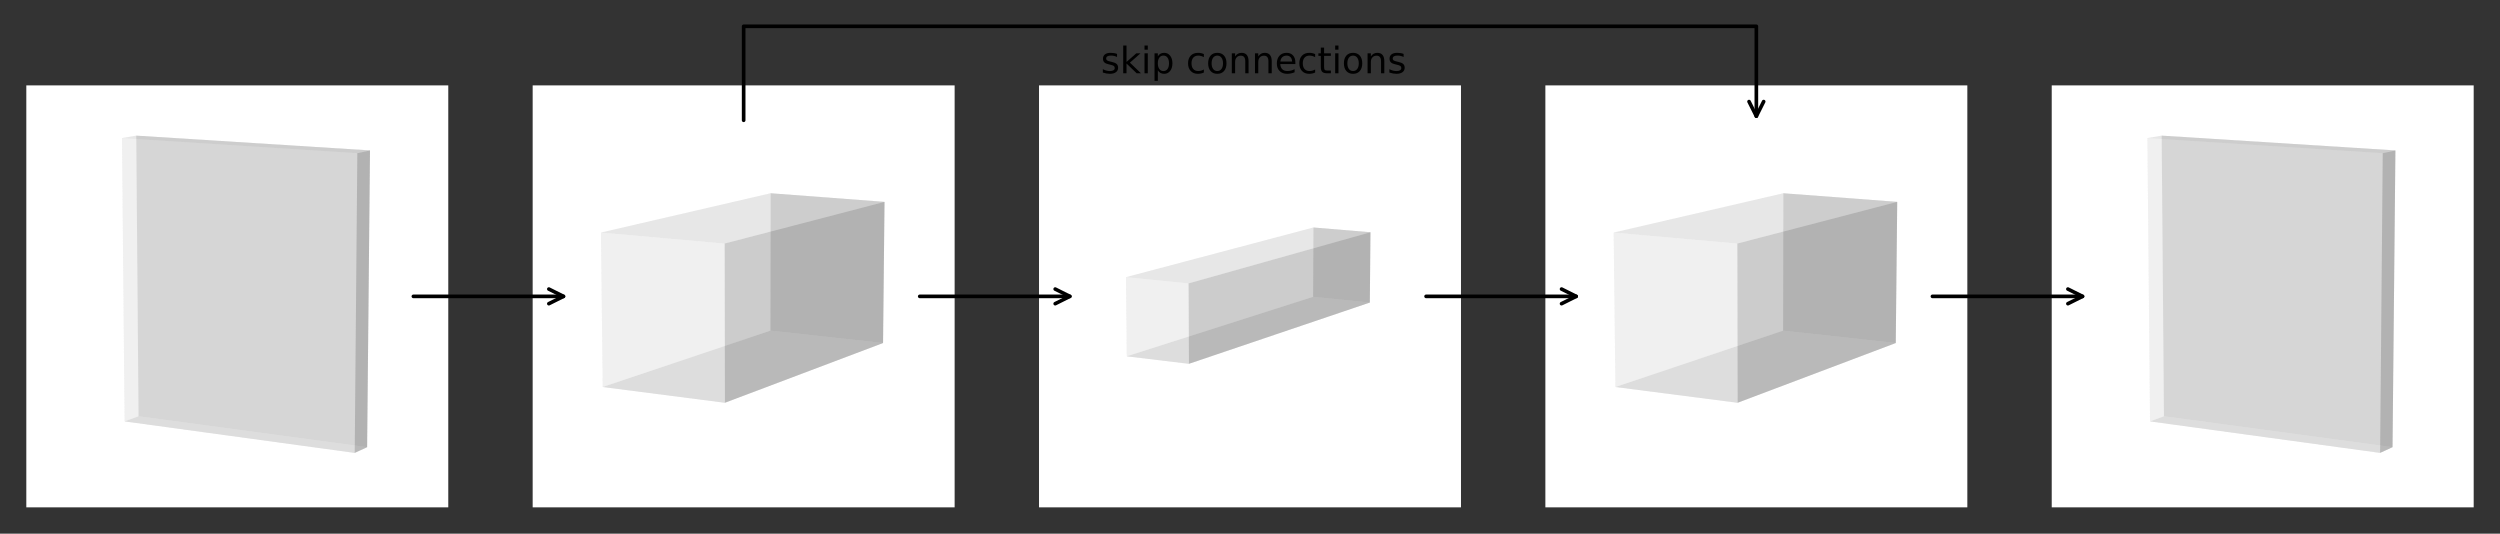 <?xml version="1.0" encoding="utf-8" standalone="no"?>
<!DOCTYPE svg PUBLIC "-//W3C//DTD SVG 1.1//EN"
  "http://www.w3.org/Graphics/SVG/1.1/DTD/svg11.dtd">
<!-- Created with matplotlib (https://matplotlib.org/) -->
<svg height="146.011pt" version="1.1" viewBox="0 0 684 146.011" width="684pt" xmlns="http://www.w3.org/2000/svg" xmlns:xlink="http://www.w3.org/1999/xlink">
 <rect x="0" y="0" width="684" height="146.011" fill="#333333" stroke="none"/>
 <defs>
  <style type="text/css">*{stroke-linecap:butt;stroke-linejoin:round;}</style>
 </defs>
 <g id="figure_1">
  <g id="patch_1">
   <path d="M 0 146.011 
L 684 146.011 
L 684 0 
L 0 0 
z
" style="fill:none;"/>
  </g>
  <g id="patch_2">
   <path d="M 7.2 138.811 
L 122.648 138.811 
L 122.648 23.363 
L 7.2 23.363 
z
" style="fill:#ffffff;"/>
  </g>
  <g id="axes_1">
   <g id="Poly3DCollection_1">
    <path clip-path="url(#p33d1b445bc)" d="M 33.374 37.777 
L 37.278 37.109 
L 37.904 113.9 
L 34.091 115.296 
z
" style="fill:#e1e1e1;fill-opacity:0.3;"/>
    <path clip-path="url(#p33d1b445bc)" d="M 37.904 113.9 
L 100.444 122.349 
L 97.047 123.914 
L 34.091 115.296 
z
" style="fill:#888888;fill-opacity:0.3;"/>
    <path clip-path="url(#p33d1b445bc)" d="M 37.904 113.9 
L 37.278 37.109 
L 101.233 41.156 
L 100.444 122.349 
z
" style="fill:#6a6a6a;fill-opacity:0.3;"/>
    <path clip-path="url(#p33d1b445bc)" d="M 97.047 123.914 
L 97.764 41.907 
L 33.374 37.777 
L 34.091 115.296 
z
" style="fill:#e1e1e1;fill-opacity:0.3;"/>
    <path clip-path="url(#p33d1b445bc)" d="M 33.374 37.777 
L 97.764 41.907 
L 101.233 41.156 
L 37.278 37.109 
z
" style="fill:#c3c3c3;fill-opacity:0.3;"/>
    <path clip-path="url(#p33d1b445bc)" d="M 97.047 123.914 
L 100.444 122.349 
L 101.233 41.156 
L 97.764 41.907 
z
" style="fill:#6a6a6a;fill-opacity:0.3;"/>
   </g>
  </g>
  <g id="patch_3">
   <path d="M 145.738 138.811 
L 261.186 138.811 
L 261.186 23.363 
L 145.738 23.363 
z
" style="fill:#ffffff;"/>
  </g>
  <g id="axes_2">
   <g id="Poly3DCollection_2">
    <path clip-path="url(#pd0e67f5928)" d="M 210.775 90.474 
L 210.836 52.874 
L 242.005 55.229 
L 241.604 93.855 
z
" style="fill:#6a6a6a;fill-opacity:0.3;"/>
    <path clip-path="url(#pd0e67f5928)" d="M 164.419 63.624 
L 210.836 52.874 
L 210.775 90.474 
L 164.902 105.886 
z
" style="fill:#e1e1e1;fill-opacity:0.3;"/>
    <path clip-path="url(#pd0e67f5928)" d="M 210.775 90.474 
L 241.604 93.855 
L 198.332 110.198 
L 164.902 105.886 
z
" style="fill:#888888;fill-opacity:0.3;"/>
    <path clip-path="url(#pd0e67f5928)" d="M 164.419 63.624 
L 198.249 66.637 
L 242.005 55.229 
L 210.836 52.874 
z
" style="fill:#c3c3c3;fill-opacity:0.3;"/>
    <path clip-path="url(#pd0e67f5928)" d="M 198.332 110.198 
L 241.604 93.855 
L 242.005 55.229 
L 198.249 66.637 
z
" style="fill:#6a6a6a;fill-opacity:0.3;"/>
    <path clip-path="url(#pd0e67f5928)" d="M 198.332 110.198 
L 198.249 66.637 
L 164.419 63.624 
L 164.902 105.886 
z
" style="fill:#e1e1e1;fill-opacity:0.3;"/>
   </g>
  </g>
  <g id="patch_4">
   <path d="M 284.276 138.811 
L 399.724 138.811 
L 399.724 23.363 
L 284.276 23.363 
z
" style="fill:#ffffff;"/>
  </g>
  <g id="axes_3">
   <g id="Poly3DCollection_3">
    <path clip-path="url(#pa487f81741)" d="M 359.258 81.222 
L 359.342 62.242 
L 374.956 63.543 
L 374.787 82.78 
z
" style="fill:#6a6a6a;fill-opacity:0.3;"/>
    <path clip-path="url(#pa487f81741)" d="M 308.063 75.828 
L 359.342 62.242 
L 359.258 81.222 
L 308.28 97.488 
z
" style="fill:#e1e1e1;fill-opacity:0.3;"/>
    <path clip-path="url(#pa487f81741)" d="M 359.258 81.222 
L 374.787 82.78 
L 325.289 99.538 
L 308.28 97.488 
z
" style="fill:#888888;fill-opacity:0.3;"/>
    <path clip-path="url(#pa487f81741)" d="M 308.063 75.828 
L 325.175 77.542 
L 374.956 63.543 
L 359.342 62.242 
z
" style="fill:#c3c3c3;fill-opacity:0.3;"/>
    <path clip-path="url(#pa487f81741)" d="M 325.289 99.538 
L 374.787 82.78 
L 374.956 63.543 
L 325.175 77.542 
z
" style="fill:#6a6a6a;fill-opacity:0.3;"/>
    <path clip-path="url(#pa487f81741)" d="M 325.289 99.538 
L 325.175 77.542 
L 308.063 75.828 
L 308.28 97.488 
z
" style="fill:#e1e1e1;fill-opacity:0.3;"/>
   </g>
  </g>
  <g id="patch_5">
   <path d="M 422.814 138.811 
L 538.262 138.811 
L 538.262 23.363 
L 422.814 23.363 
z
" style="fill:#ffffff;"/>
  </g>
  <g id="axes_4">
   <g id="Poly3DCollection_4">
    <path clip-path="url(#p902adc7f6e)" d="M 487.851 90.474 
L 487.912 52.874 
L 519.08 55.229 
L 518.68 93.855 
z
" style="fill:#6a6a6a;fill-opacity:0.3;"/>
    <path clip-path="url(#p902adc7f6e)" d="M 441.495 63.624 
L 487.912 52.874 
L 487.851 90.474 
L 441.977 105.886 
z
" style="fill:#e1e1e1;fill-opacity:0.3;"/>
    <path clip-path="url(#p902adc7f6e)" d="M 487.851 90.474 
L 518.68 93.855 
L 475.407 110.198 
L 441.977 105.886 
z
" style="fill:#888888;fill-opacity:0.3;"/>
    <path clip-path="url(#p902adc7f6e)" d="M 441.495 63.624 
L 475.324 66.637 
L 519.08 55.229 
L 487.912 52.874 
z
" style="fill:#c3c3c3;fill-opacity:0.3;"/>
    <path clip-path="url(#p902adc7f6e)" d="M 475.407 110.198 
L 518.68 93.855 
L 519.08 55.229 
L 475.324 66.637 
z
" style="fill:#6a6a6a;fill-opacity:0.3;"/>
    <path clip-path="url(#p902adc7f6e)" d="M 475.407 110.198 
L 475.324 66.637 
L 441.495 63.624 
L 441.977 105.886 
z
" style="fill:#e1e1e1;fill-opacity:0.3;"/>
   </g>
  </g>
  <g id="patch_6">
   <path d="M 561.352 138.811 
L 676.8 138.811 
L 676.8 23.363 
L 561.352 23.363 
z
" style="fill:#ffffff;"/>
  </g>
  <g id="axes_5">
   <g id="Poly3DCollection_5">
    <path clip-path="url(#p1b61eef021)" d="M 587.526 37.777 
L 591.429 37.109 
L 592.055 113.9 
L 588.243 115.296 
z
" style="fill:#e1e1e1;fill-opacity:0.3;"/>
    <path clip-path="url(#p1b61eef021)" d="M 592.055 113.9 
L 654.596 122.349 
L 651.198 123.914 
L 588.243 115.296 
z
" style="fill:#888888;fill-opacity:0.3;"/>
    <path clip-path="url(#p1b61eef021)" d="M 592.055 113.9 
L 591.429 37.109 
L 655.385 41.156 
L 654.596 122.349 
z
" style="fill:#6a6a6a;fill-opacity:0.3;"/>
    <path clip-path="url(#p1b61eef021)" d="M 651.198 123.914 
L 651.915 41.907 
L 587.526 37.777 
L 588.243 115.296 
z
" style="fill:#e1e1e1;fill-opacity:0.3;"/>
    <path clip-path="url(#p1b61eef021)" d="M 587.526 37.777 
L 651.915 41.907 
L 655.385 41.156 
L 591.429 37.109 
z
" style="fill:#c3c3c3;fill-opacity:0.3;"/>
    <path clip-path="url(#p1b61eef021)" d="M 651.198 123.914 
L 654.596 122.349 
L 655.385 41.156 
L 651.915 41.907 
z
" style="fill:#6a6a6a;fill-opacity:0.3;"/>
   </g>
   <g id="patch_7">
    <path d="M 154.166 81.087 
Q 134.193 81.087 113.102 81.087 
" style="fill:none;stroke:#000000;stroke-linecap:round;"/>
    <path d="M 150.166 79.087 
L 154.166 81.087 
L 150.166 83.087 
" style="fill:none;stroke:#000000;stroke-linecap:round;"/>
   </g>
   <g id="patch_8">
    <path d="M 292.704 81.087 
Q 272.731 81.087 251.64 81.087 
" style="fill:none;stroke:#000000;stroke-linecap:round;"/>
    <path d="M 288.704 79.087 
L 292.704 81.087 
L 288.704 83.087 
" style="fill:none;stroke:#000000;stroke-linecap:round;"/>
   </g>
   <g id="patch_9">
    <path d="M 431.242 81.087 
Q 411.269 81.087 390.177 81.087 
" style="fill:none;stroke:#000000;stroke-linecap:round;"/>
    <path d="M 427.242 79.087 
L 431.242 81.087 
L 427.242 83.087 
" style="fill:none;stroke:#000000;stroke-linecap:round;"/>
   </g>
   <g id="patch_10">
    <path d="M 569.78 81.087 
Q 549.807 81.087 528.715 81.087 
" style="fill:none;stroke:#000000;stroke-linecap:round;"/>
    <path d="M 565.78 79.087 
L 569.78 81.087 
L 565.78 83.087 
" style="fill:none;stroke:#000000;stroke-linecap:round;"/>
   </g>
   <g id="patch_11">
    <path d="M 480.538 31.791 
L 480.538 7.2 
L 203.462 7.2 
L 203.462 32.909 
" style="fill:none;stroke:#000000;stroke-linecap:round;"/>
    <path d="M 482.538 27.791 
L 480.538 31.791 
L 478.538 27.791 
" style="fill:none;stroke:#000000;stroke-linecap:round;"/>
   </g>
   <g id="text_1">
    <!-- skip connections -->
    <g transform="translate(301.194 20.054)scale(0.1 -0.1)">
     <defs>
      <path d="M 44.281 53.078 
L 44.281 44.578 
Q 40.484 46.531 36.375 47.5 
Q 32.281 48.484 27.875 48.484 
Q 21.188 48.484 17.844 46.438 
Q 14.5 44.391 14.5 40.281 
Q 14.5 37.156 16.891 35.375 
Q 19.281 33.594 26.516 31.984 
L 29.594 31.297 
Q 39.156 29.25 43.188 25.516 
Q 47.219 21.781 47.219 15.094 
Q 47.219 7.469 41.188 3.016 
Q 35.156 -1.422 24.609 -1.422 
Q 20.219 -1.422 15.453 -0.562 
Q 10.688 0.297 5.422 2 
L 5.422 11.281 
Q 10.406 8.688 15.234 7.391 
Q 20.062 6.109 24.812 6.109 
Q 31.156 6.109 34.562 8.281 
Q 37.984 10.453 37.984 14.406 
Q 37.984 18.062 35.516 20.016 
Q 33.062 21.969 24.703 23.781 
L 21.578 24.516 
Q 13.234 26.266 9.516 29.906 
Q 5.812 33.547 5.812 39.891 
Q 5.812 47.609 11.281 51.797 
Q 16.75 56 26.812 56 
Q 31.781 56 36.172 55.266 
Q 40.578 54.547 44.281 53.078 
z
" id="DejaVuSans-115"/>
      <path d="M 9.078 75.984 
L 18.109 75.984 
L 18.109 31.109 
L 44.922 54.688 
L 56.391 54.688 
L 27.391 29.109 
L 57.625 0 
L 45.906 0 
L 18.109 26.703 
L 18.109 0 
L 9.078 0 
z
" id="DejaVuSans-107"/>
      <path d="M 9.422 54.688 
L 18.406 54.688 
L 18.406 0 
L 9.422 0 
z
M 9.422 75.984 
L 18.406 75.984 
L 18.406 64.594 
L 9.422 64.594 
z
" id="DejaVuSans-105"/>
      <path d="M 18.109 8.203 
L 18.109 -20.797 
L 9.078 -20.797 
L 9.078 54.688 
L 18.109 54.688 
L 18.109 46.391 
Q 20.953 51.266 25.266 53.625 
Q 29.594 56 35.594 56 
Q 45.562 56 51.781 48.094 
Q 58.016 40.188 58.016 27.297 
Q 58.016 14.406 51.781 6.484 
Q 45.562 -1.422 35.594 -1.422 
Q 29.594 -1.422 25.266 0.953 
Q 20.953 3.328 18.109 8.203 
z
M 48.688 27.297 
Q 48.688 37.203 44.609 42.844 
Q 40.531 48.484 33.406 48.484 
Q 26.266 48.484 22.188 42.844 
Q 18.109 37.203 18.109 27.297 
Q 18.109 17.391 22.188 11.75 
Q 26.266 6.109 33.406 6.109 
Q 40.531 6.109 44.609 11.75 
Q 48.688 17.391 48.688 27.297 
z
" id="DejaVuSans-112"/>
      <path id="DejaVuSans-32"/>
      <path d="M 48.781 52.594 
L 48.781 44.188 
Q 44.969 46.297 41.141 47.344 
Q 37.312 48.391 33.406 48.391 
Q 24.656 48.391 19.812 42.844 
Q 14.984 37.312 14.984 27.297 
Q 14.984 17.281 19.812 11.734 
Q 24.656 6.203 33.406 6.203 
Q 37.312 6.203 41.141 7.25 
Q 44.969 8.297 48.781 10.406 
L 48.781 2.094 
Q 45.016 0.344 40.984 -0.531 
Q 36.969 -1.422 32.422 -1.422 
Q 20.062 -1.422 12.781 6.344 
Q 5.516 14.109 5.516 27.297 
Q 5.516 40.672 12.859 48.328 
Q 20.219 56 33.016 56 
Q 37.156 56 41.109 55.141 
Q 45.062 54.297 48.781 52.594 
z
" id="DejaVuSans-99"/>
      <path d="M 30.609 48.391 
Q 23.391 48.391 19.188 42.75 
Q 14.984 37.109 14.984 27.297 
Q 14.984 17.484 19.156 11.844 
Q 23.344 6.203 30.609 6.203 
Q 37.797 6.203 41.984 11.859 
Q 46.188 17.531 46.188 27.297 
Q 46.188 37.016 41.984 42.703 
Q 37.797 48.391 30.609 48.391 
z
M 30.609 56 
Q 42.328 56 49.016 48.375 
Q 55.719 40.766 55.719 27.297 
Q 55.719 13.875 49.016 6.219 
Q 42.328 -1.422 30.609 -1.422 
Q 18.844 -1.422 12.172 6.219 
Q 5.516 13.875 5.516 27.297 
Q 5.516 40.766 12.172 48.375 
Q 18.844 56 30.609 56 
z
" id="DejaVuSans-111"/>
      <path d="M 54.891 33.016 
L 54.891 0 
L 45.906 0 
L 45.906 32.719 
Q 45.906 40.484 42.875 44.328 
Q 39.844 48.188 33.797 48.188 
Q 26.516 48.188 22.312 43.547 
Q 18.109 38.922 18.109 30.906 
L 18.109 0 
L 9.078 0 
L 9.078 54.688 
L 18.109 54.688 
L 18.109 46.188 
Q 21.344 51.125 25.703 53.562 
Q 30.078 56 35.797 56 
Q 45.219 56 50.047 50.172 
Q 54.891 44.344 54.891 33.016 
z
" id="DejaVuSans-110"/>
      <path d="M 56.203 29.594 
L 56.203 25.203 
L 14.891 25.203 
Q 15.484 15.922 20.484 11.062 
Q 25.484 6.203 34.422 6.203 
Q 39.594 6.203 44.453 7.469 
Q 49.312 8.734 54.109 11.281 
L 54.109 2.781 
Q 49.266 0.734 44.188 -0.344 
Q 39.109 -1.422 33.891 -1.422 
Q 20.797 -1.422 13.156 6.188 
Q 5.516 13.812 5.516 26.812 
Q 5.516 40.234 12.766 48.109 
Q 20.016 56 32.328 56 
Q 43.359 56 49.781 48.891 
Q 56.203 41.797 56.203 29.594 
z
M 47.219 32.234 
Q 47.125 39.594 43.094 43.984 
Q 39.062 48.391 32.422 48.391 
Q 24.906 48.391 20.391 44.141 
Q 15.875 39.891 15.188 32.172 
z
" id="DejaVuSans-101"/>
      <path d="M 18.312 70.219 
L 18.312 54.688 
L 36.812 54.688 
L 36.812 47.703 
L 18.312 47.703 
L 18.312 18.016 
Q 18.312 11.328 20.141 9.422 
Q 21.969 7.516 27.594 7.516 
L 36.812 7.516 
L 36.812 0 
L 27.594 0 
Q 17.188 0 13.234 3.875 
Q 9.281 7.766 9.281 18.016 
L 9.281 47.703 
L 2.688 47.703 
L 2.688 54.688 
L 9.281 54.688 
L 9.281 70.219 
z
" id="DejaVuSans-116"/>
     </defs>
     <use xlink:href="#DejaVuSans-115"/>
     <use x="52.1" xlink:href="#DejaVuSans-107"/>
     <use x="110.01" xlink:href="#DejaVuSans-105"/>
     <use x="137.793" xlink:href="#DejaVuSans-112"/>
     <use x="201.27" xlink:href="#DejaVuSans-32"/>
     <use x="233.057" xlink:href="#DejaVuSans-99"/>
     <use x="288.037" xlink:href="#DejaVuSans-111"/>
     <use x="349.219" xlink:href="#DejaVuSans-110"/>
     <use x="412.598" xlink:href="#DejaVuSans-110"/>
     <use x="475.977" xlink:href="#DejaVuSans-101"/>
     <use x="537.5" xlink:href="#DejaVuSans-99"/>
     <use x="592.48" xlink:href="#DejaVuSans-116"/>
     <use x="631.689" xlink:href="#DejaVuSans-105"/>
     <use x="659.473" xlink:href="#DejaVuSans-111"/>
     <use x="720.654" xlink:href="#DejaVuSans-110"/>
     <use x="784.033" xlink:href="#DejaVuSans-115"/>
    </g>
   </g>
  </g>
 </g>
 <defs>
  <clipPath id="p33d1b445bc">
   <rect height="115.448" width="115.448" x="7.2" y="23.363"/>
  </clipPath>
  <clipPath id="pd0e67f5928">
   <rect height="115.448" width="115.448" x="145.738" y="23.363"/>
  </clipPath>
  <clipPath id="pa487f81741">
   <rect height="115.448" width="115.448" x="284.276" y="23.363"/>
  </clipPath>
  <clipPath id="p902adc7f6e">
   <rect height="115.448" width="115.448" x="422.814" y="23.363"/>
  </clipPath>
  <clipPath id="p1b61eef021">
   <rect height="115.448" width="115.448" x="561.352" y="23.363"/>
  </clipPath>
 </defs>
</svg>
